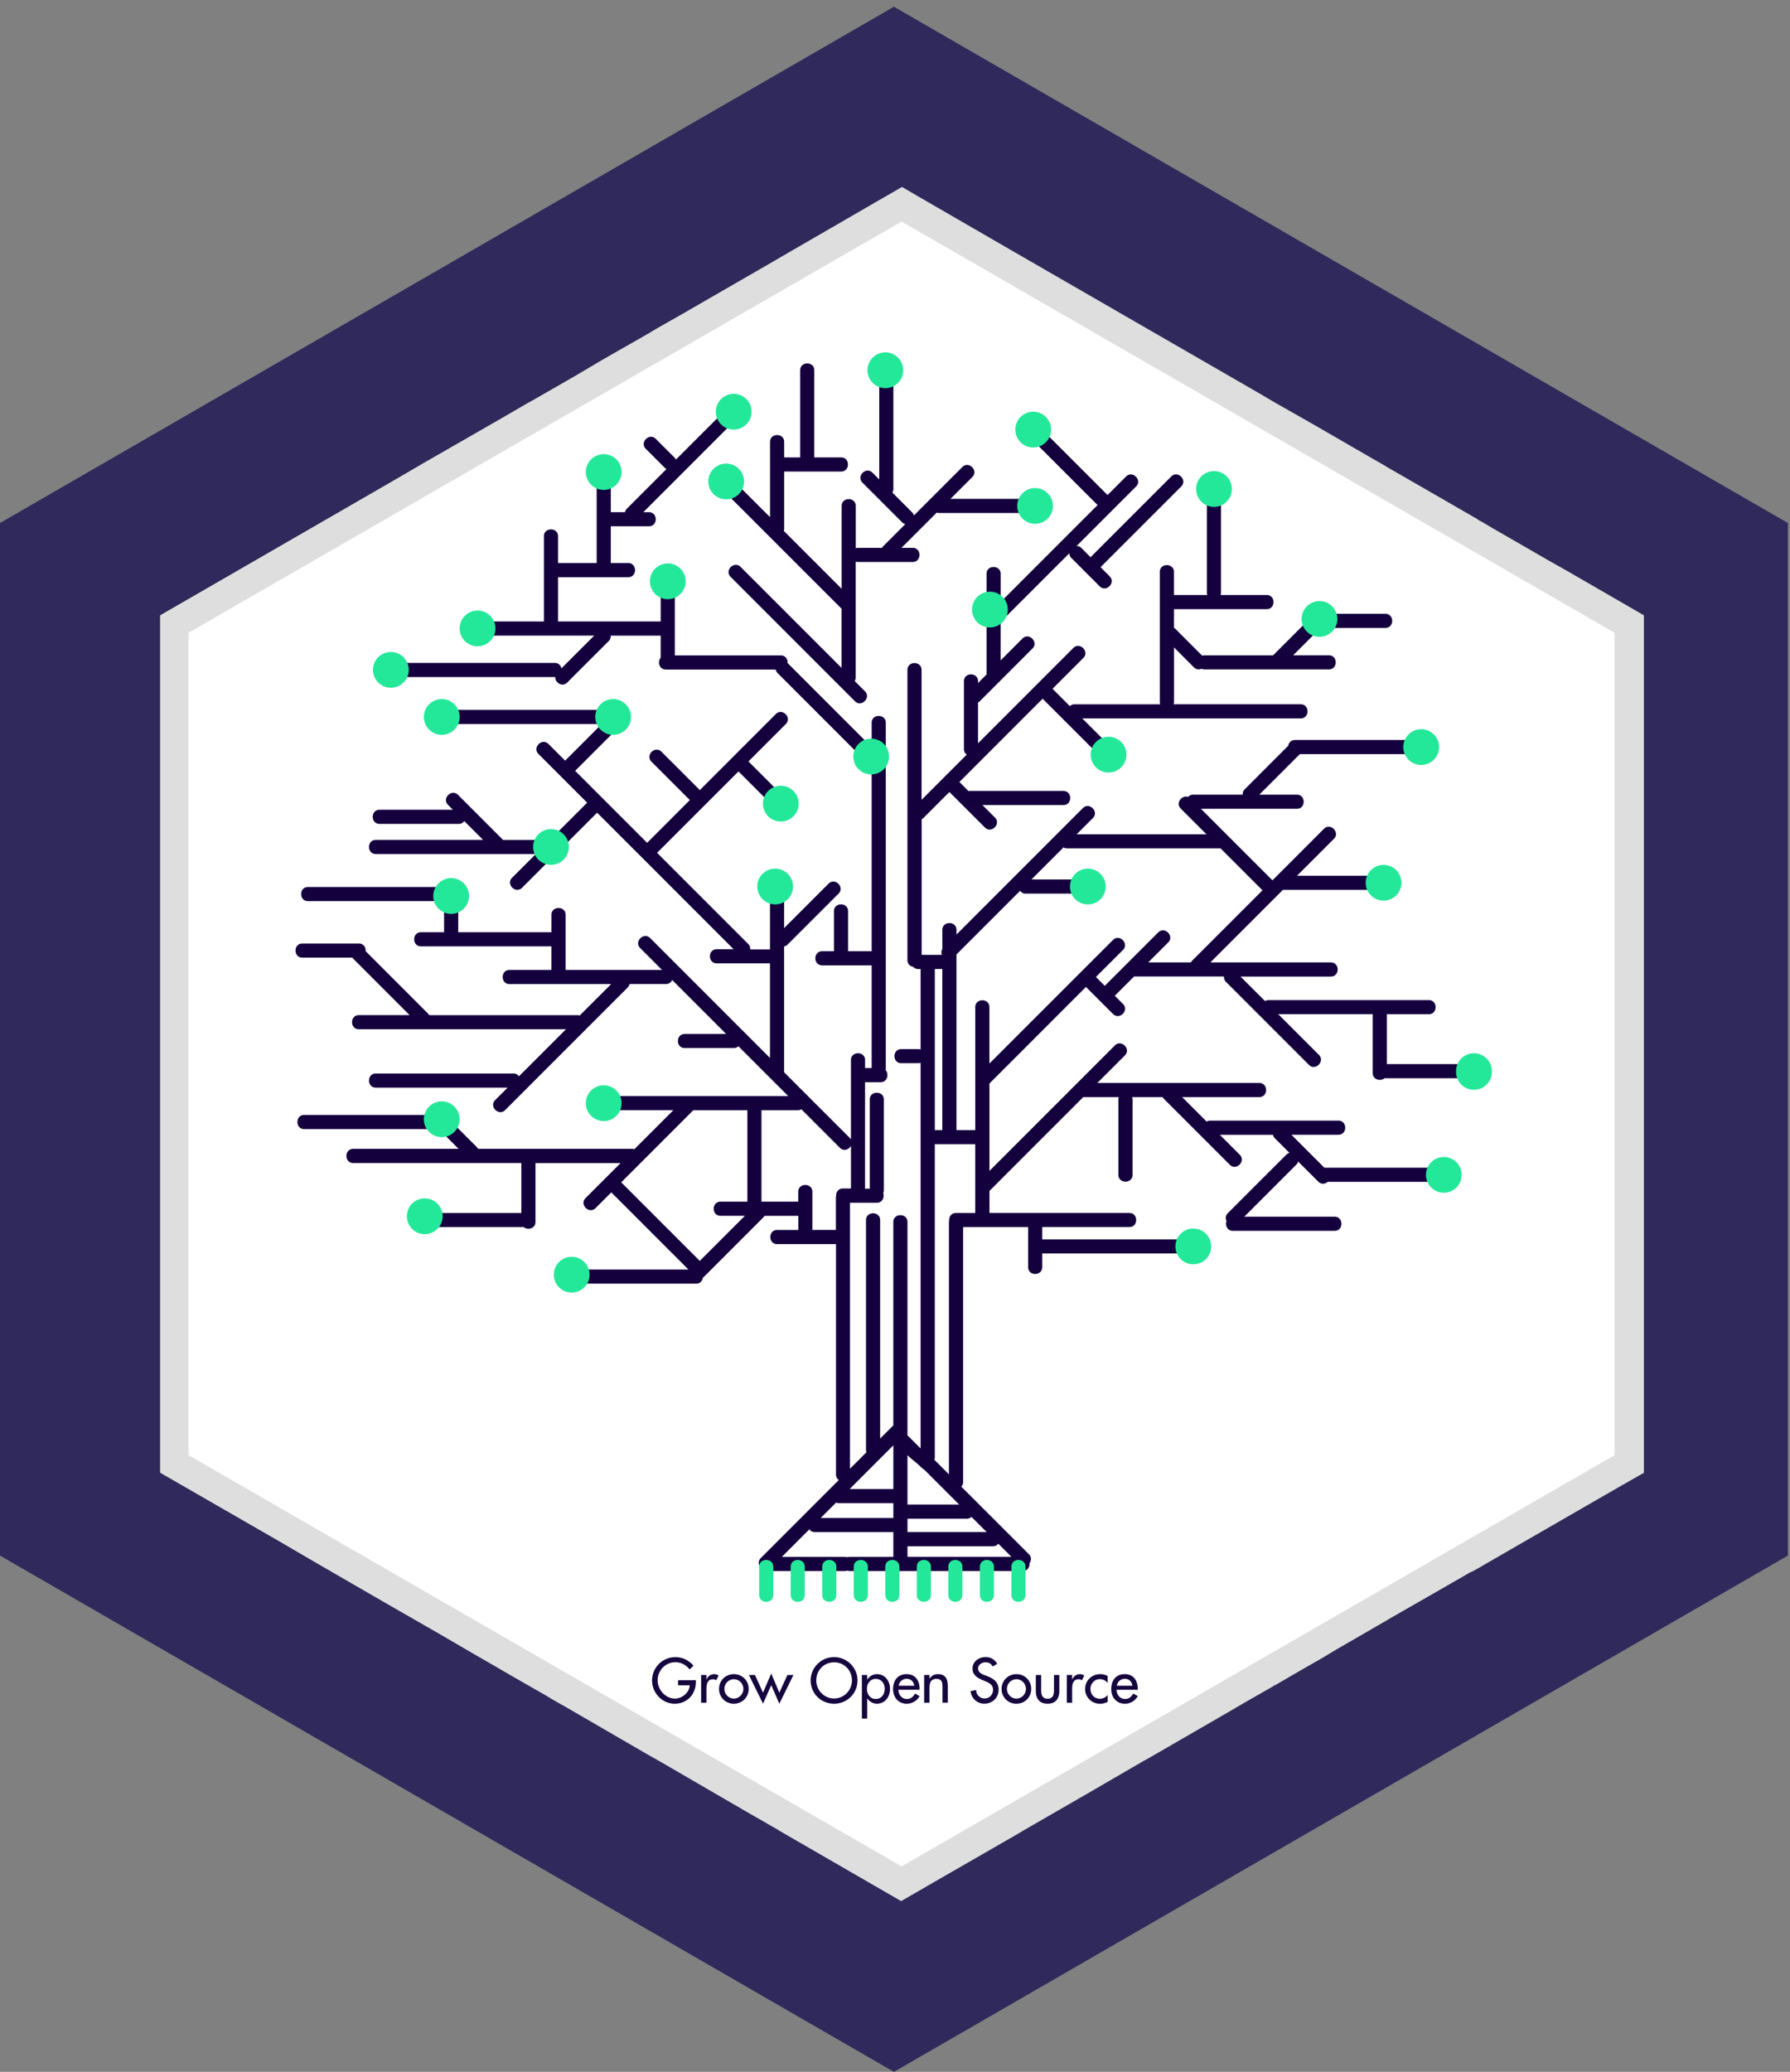 <svg height="128.417" viewBox="0 0 110.979 128.417" width="110.979" xmlns="http://www.w3.org/2000/svg"><rect x="0" y="0" width="110.979" height="128.417" fill="#808080" stroke="none"/><path d="m110.849 96.417-55.426 32-55.423-32v-64l55.423-32 55.426 32z" fill="#2f2a5b"/><path d="m101.923 38.139v53.14l-.009.01-1.42.809-6.281 3.62-2.719 1.571-.241.128-.129.051-.111.071-3.029 1.74-1.87 1.069-.04.03-3.25 1.879-.87.522-1.38.79-1.46.848-.181.09-.019.022-1.71.978-.96.562-4.62 2.67-.63.359-.061.03-3.5 2.032-4.04 2.329-.01.011-.429.25-5.38 3.098-.971.562-.729.42-7.331-4.232-.239-.14-.04-.03-1.111-.639-.96-.55-5.36-3.111-.689-.389-5.09-2.95-.39-.22-.491-.28-.33-.202-1.849-1.058-.571-.33-.569-.33-1.141-.661-.159-.089-2.35-1.369-2.911-1.67-.089-.051-4.67-2.699-2.111-1.232-7.5-4.319v-53.14l14.33-8.27 1.991-1.161 4.929-2.83 1.58-.92.17-.089 1.66-.951 1.161-.669 1.54-.911.52-.299 2.279-1.301.69-.409 1.46-.83 5.721-3.3.46-.27 6.069-3.511 1.44-.83 1.061.62 6.489 3.75 14.53 8.38 1.04.611 2.3 1.309.87.5 1.521.881 1.369.79.801.46.09.06 1.809 1.039 3.78 2.18.041.031v.009l.259.141.66.389 1.46.841 1.941 1.12.779.44.441.25 1.939 1.119z" fill="#fff"/><path d="m9.826 38.141v53.121l46.071 26.559 46.074-26.559v-53.121l-46.073-26.561zm90.281 1.08v50.971l-44.209 25.489-44.211-25.489v-50.971l44.211-25.489z" opacity=".13"/><g fill="#15003e"><path d="m45.333 29.647c-.401-.4-1.021.22-.62.62l7.463 7.463v3.666l-6.259-6.259c-.399-.399-1.021.22-.619.619 2.569 2.569 5.138 5.14 7.708 7.708.398.399 1.019-.22.619-.619l-.634-.634a.428.428 0 0 0 .062-.225v-7.179a.434.434 0 0 0 .144.025h3.388c.563 0 .563-.876 0-.876h-.694c.729-.729 1.456-1.457 2.187-2.185a.433.433 0 0 0 .143.025h5.841c.564 0 .564-.876 0-.876h-5.133l1.355-1.354c.398-.4-.221-1.019-.62-.619l-3.004 3.004a.433.433 0 0 0 -.116-.202c-.404-.406-.811-.812-1.217-1.217a.424.424 0 0 0 .062-.224v-6.891c0-.565-.876-.565-.876 0v6.3l-.42-.42c-.399-.4-1.02.22-.619.619l2.453 2.453a.417.417 0 0 0 .201.116l-1.367 1.368a.46.46 0 0 0 -.078.105h-1.48a.436.436 0 0 0 -.145.025v-2.622c0-.565-.877-.565-.877 0v5.131l-3.587-3.587a.431.431 0 0 0 .025-.145v-3.534h3.53c.565 0 .565-.875 0-.875h-1.664v-5.401c0-.565-.875-.565-.875 0v5.401h-.991v-.962c0-.564-.876-.564-.876 0v4.665c-.807-.804-1.609-1.606-2.41-2.407z"/><path d="m91.385 65.955h-5.402v-3.063c0-.011-.003-.019-.003-.03h2.604c.564 0 .564-.874 0-.874h-9.928a.442.442 0 0 0 -.225.06l-1.521-1.52h5.6c.565 0 .565-.876 0-.876h-7.468l4.501-4.501c.016.002.029.005.048.005h6.188c.564 0 .564-.876 0-.876h-5.365l2.289-2.29c.399-.399-.222-1.019-.619-.619l-3.193 3.193-4.435-4.435h5.949c.563 0 .563-.875 0-.875h-2.328l2.511-2.511h7.524c.565 0 .565-.876 0-.876h-7.822a.403.403 0 0 0 -.416.352c-.9.898-1.797 1.797-2.696 2.697a.393.393 0 0 0 -.126.338h-3.068a.4.4 0 0 0 -.318.14c-.381-.138-.807.376-.458.726l1.591 1.59h-8.047c.337-.335.672-.669 1.006-1.004.398-.399-.222-1.019-.621-.619-2.61 2.612-5.224 5.224-7.835 7.836v-.286c0-.565-.877-.565-.877 0v1.181a.392.392 0 0 0 -.023.366h-1.26v-8.4a.41.41 0 0 0 .104-.078l1.617-1.617c.732.734 1.468 1.468 2.201 2.201.397.4 1.02-.219.62-.619l-.771-.771h5.014c.566 0 .566-.876 0-.876h-5.837c-.018 0-.033.003-.049.005a295.93 295.93 0 0 0 -.559-.56c1.721-1.72 3.439-3.441 5.16-5.162a3362.91 3362.91 0 0 1 3.777 3.778c.399.399 1.02-.22.62-.62l-1.939-1.938h13.541c.565 0 .565-.875 0-.875h-7.879a.417.417 0 0 0 .026-.146v-3.381l1.235 1.238a.405.405 0 0 0 .472.088c.054.025.115.04.188.04h7.709c.563 0 .563-.875 0-.875h-2.217l1.694-1.696h4.023c.564 0 .564-.875 0-.875h-3.813c-.157-.137-.396-.179-.585.011l-2.561 2.561h-4.253a.46.46 0 0 0 -.143.024 512.116 512.116 0 0 1 -1.648-1.648.458.458 0 0 0 -.104-.077v-1.16h5.75c.563 0 .563-.876 0-.876h-2.86a.4.4 0 0 0 .026-.146v-6.072c0-.566-.876-.566-.876 0v6.072c0 .055.01.103.023.146h-2.063v-1.43c0-.565-.878-.565-.878 0v8.059a.5.5 0 0 0 .025.146h-5.31a.408.408 0 0 0 -.292.112l-1.074-1.076 1.91-1.909c.397-.399-.222-1.019-.621-.619l-5.908 5.908v-2.526a.488.488 0 0 0 .106-.078l3.269-3.27c.399-.4-.219-1.02-.619-.619l-1.354 1.354v-2.744c.141.062.312.05.455-.093l3.807-3.806a.39.39 0 0 0 .127.3l1.751 1.752c.398.4 1.021-.219.619-.62l-.566-.566 5.006-5.004c.398-.4-.221-1.019-.62-.619-1.668 1.668-3.335 3.336-5.005 5.004l-.564-.566a.408.408 0 0 0 -.301-.127l3.688-3.689c.399-.4-.221-1.019-.62-.62l-1.148 1.15-4.073-4.072c-.398-.4-1.018.22-.618.62l4.072 4.072c-2.004 2.002-4.006 4.005-6.008 6.008v-1.745c0-.565-.876-.565-.876 0v6.241c-.176.175-.353.35-.526.525v-.11c0-.565-.876-.565-.876 0v4.205a.4.4 0 0 0 .176.345c-.936.934-1.871 1.868-2.803 2.802v-8.052c0-.564-.876-.564-.876 0v17.985c0 .245.166.383.353.415.07.083.178.139.318.139h.146v4.985a.471.471 0 0 0 -.146-.022h-1.051c-.565 0-.565.874 0 .874h1.051c.055 0 .104-.01.146-.023v23.902l-.815-.816v-13.221c0-.564-.876-.564-.876 0v12.615c-.016.014-.032.023-.047.039l-.771.77v-13.541c0-.563-.876-.563-.876 0v14.248a.49.49 0 0 0 .024.146c-.338.34-.678.678-1.017 1.017v-16.486h1.664c.354 0 .485-.348.396-.604a.45.45 0 0 0 .04-.188v-5.604c0-.565-.876-.565-.876 0v5.521h-.29v-6.599h.964c.424 0 .53-.495.316-.741.001-.016.005-.029.005-.047v-21.488c0-.565-.875-.565-.875 0v1.511l-5.209-5.208c-.002-.002-.004-.002-.006-.005.017-.23-.123-.474-.421-.474h-6.569v-3.767c0-.565-.876-.565-.876 0v1.667c-.009-.001-.019-.004-.029-.004h-6.334v-2.744h4.35c.564 0 .564-.876 0-.876h-1.08v-2.279h2.363c.564 0 .564-.875 0-.875h-.344l5.909-5.91c.401-.399-.219-1.018-.619-.619l-3.269 3.268a.44.44 0 0 0 -.083-.115l-1.167-1.168c-.399-.399-1.021.22-.619.62.39.388.777.778 1.168 1.167a.434.434 0 0 0 .115.083l-2.451 2.451a.436.436 0 0 0 -.122.223h-.881v-2.48c0-.565-.876-.565-.876 0v5.635h-2.394v-1.664c0-.564-.877-.564-.877 0v5.284h-4.116c-.563 0-.563.877 0 .877h7.232l-2.032 2.031a.403.403 0 0 0 -.413-.339h-10.161c-.564 0-.564.875 0 .875h10.161l.03-.003c-.014.342.433.655.746.342l2.569-2.569a.401.401 0 0 0 .125-.336h3.069c.011 0 .021-.003.029-.003v1.371c-.206.248-.099.733.322.733h6.81a.421.421 0 0 0 .122.224l5.827 5.827v11.412c-.011-.001-.021-.004-.031-.004h-1.434c.001-.01.004-.019.004-.029v-2.452c0-.565-.876-.565-.876 0v2.452c0 .01.002.019.003.029h-.732c-.565 0-.565.876 0 .876h3.036c.011 0 .021-.003.031-.003v6.37h-.409v-.496c0-.563-.875-.563-.875 0v4.92a.527.527 0 0 0 -.07-.093 7822.206 7822.206 0 0 1 -4.075-4.073v-7.797a.44.44 0 0 0 .222-.121l3.154-3.153c.399-.399-.221-1.019-.619-.62l-2.756 2.756v-1.628c0-.565-.876-.565-.876 0v2.948h-1.229a.41.41 0 0 0 -.125-.339l-5.646-5.646 5.046-5.044c.771.772 1.545 1.544 2.316 2.317.399.399 1.02-.22.619-.62l-2.316-2.317c.771-.773 1.545-1.545 2.316-2.317.4-.4-.22-1.02-.619-.62-1.571 1.573-3.145 3.145-4.716 4.717-.013-.016-.022-.032-.038-.047l-2.335-2.335c-.399-.401-1.02.219-.619.619l2.335 2.335c.016.015.031.025.046.037l-2.653 2.655-4.462-4.461 3.251-3.252c.399-.4-.22-1.019-.618-.619-.044.042-.086.086-.13.129a.286.286 0 0 0 -.147-.036h-10.627c-.565 0-.565.875 0 .875h9.92l-2.271 2.271-1.032-1.032c-.4-.4-1.02.22-.619.62l3.018 3.018-2.332 2.331a.463.463 0 0 0 -.145-.024h-2.738c-.93-.931-1.859-1.861-2.791-2.791-.4-.4-1.02.219-.62.619l.304.303h-4.548c-.564 0-.564.876 0 .876h4.905a.401.401 0 0 0 .345-.176l1.168 1.168h-6.651c-.565 0-.565.876 0 .876h9.92l-1.471 1.471c-.4.399.219 1.02.62.619l4.652-4.653c2.82 2.821 5.643 5.641 8.461 8.462h-1.045c-.563 0-.563.876 0 .876h3.3v5.863l-7.427-7.428c-.398-.4-1.02.22-.619.619l1.354 1.355h-5.983l.002-.031v-3.386c0-.565-.875-.565-.875 0v1.08h-5.78v-2.599c0-.501-.688-.557-.845-.169a.441.441 0 0 0 -.178-.035h-8.292c-.565 0-.565.875 0 .875h8.292a.418.418 0 0 0 .146-.025v1.953h-1.431c-.564 0-.564.876 0 .876h8.087v1.43c0 .011.002.02.003.031h-2.601c-.564 0-.564.876 0 .876h6.301c-.65.649-1.302 1.299-1.951 1.951a.44.44 0 0 0 -.145-.025h-9.189a.475.475 0 0 0 -.079-.107l-3.859-3.86c.016-.23-.122-.473-.42-.473h-3.503c-.565 0-.565.875 0 .875h3.088l3.563 3.564h-3.146c-.564 0-.564.876 0 .876h12.84c-.974.973-1.946 1.949-2.919 2.917a.4.4 0 0 0 -.346-.176h-8.525c-.565 0-.565.877 0 .877h8.171l-.771.772c-.399.397.22 1.019.618.619l7.592-7.593a.43.43 0 0 0 .12-.221h2.256a.402.402 0 0 0 .386-.251c1.114 1.116 2.229 2.229 3.345 3.346h-2.563c-.565 0-.565.876 0 .876h3.035a.402.402 0 0 0 .291-.113 2247.96 2247.96 0 0 0 3.089 3.088h-11.672c-.564 0-.564.876 0 .876h4.549l-2.418 2.42a.441.441 0 0 0 -.146-.026h-9.539a.456.456 0 0 0 -.078-.104l-1.984-1.984c-.189-.189-.43-.148-.584-.013h-8.135c-.563 0-.563.877 0 .877h8.176c.054 0 .101-.01.145-.024l1.25 1.25h-6.534c-.563 0-.563.877 0 .877h10.422v3.096h-6.218c-.563 0-.563.876 0 .876h6.308c.016 0 .03-.004.047-.006.247.215.74.108.74-.315v-3.648h5.279c-.724.724-1.448 1.445-2.172 2.17-.399.399.22 1.021.62.621l.979-.979c.013.017.022.03.037.046 1.581 1.579 3.161 3.161 4.741 4.741h-7.234c-.564 0-.564.874 0 .874h7.708a.403.403 0 0 0 .416-.35l3.748-3.748a.456.456 0 0 0 .078-.104h2.098v.876h-1.314c-.563 0-.563.876 0 .876h3.649v14.276c0 .162.072.275.175.345-1.612 1.61-3.223 3.224-4.835 4.835-.337.336.049.825.418.735a.426.426 0 0 0 .24.071h4.555a.5.5 0 0 0 .146-.026.451.451 0 0 0 .146.026h10.729c.305 0 .441-.252.421-.485.114-.156.141-.376-.036-.556l-4.189-4.187a.408.408 0 0 0 .112-.292v-15.796h4.029v2.481c0 .565.875.565.875 0v-.847h9.84c.563 0 .563-.874 0-.874h-9.84v-.762h5.4c.566 0 .566-.875 0-.875h-8.671v-1.367c1.398-1.397 2.795-2.797 4.192-4.192h.001l1.628-1.629a.096.096 0 0 0 .042.008h2.153a.471.471 0 0 0 -.022.146v4.671c0 .563.876.563.876 0v-4.671a.49.49 0 0 0 -.024-.146h1.888a.533.533 0 0 0 .077.105l4.089 4.087c.398.399 1.019-.22.618-.619l-1.237-1.237h3.299a.427.427 0 0 0 .12.221l.899.9a.437.437 0 0 0 -.198.115 6179.18 6179.18 0 0 0 -3.621 3.62.4.4 0 0 0 -.081.483c-.099.26.031.613.391.613h6.308c.564 0 .564-.875 0-.875h-5.6l3.224-3.224a.408.408 0 0 0 .113-.2l1.251 1.25c.189.191.43.149.585.012h7.2c.564 0 .564-.875 0-.875h-7.357c-.018 0-.031.002-.048.004l-2.047-2.047h2.914c.563 0 .563-.875 0-.875h-7.94a.403.403 0 0 0 -.227.062l-1.52-1.521h4.78c.564 0 .564-.877 0-.877h-10.036c.566-.567 1.136-1.138 1.706-1.705.398-.397-.222-1.02-.621-.619l-7.777 7.777v-5.418c1.996-1.992 3.989-3.991 5.984-5.985l1.678 1.676c.399.398 1.018-.22.619-.62-.171-.169-.339-.339-.509-.509.399-.401.802-.801 1.201-1.201.017.001.029.005.049.005h5.521a.401.401 0 0 0 .125.338l5.139 5.14c.399.399 1.021-.22.618-.621-.84-.838-1.681-1.68-2.521-2.521h5.861l-.002.03v3.618c0 .424.486.529.733.322h5.545c.562.003.562-.874-.001-.874zm-47.998 12.198c-1.61-1.608-3.22-3.22-4.83-4.829-.015-.014-.03-.025-.045-.037 1.491-1.49 2.981-2.979 4.471-4.472h3.353v5.636c0 .012.002.021.003.03h-1.665c-.566 0-.566.876 0 .876h1.509zm6.979-1.92v-2.364c0-.564-.876-.564-.876 0v.612h-2.282l.003-.03v-5.636h2.248c.09 0 .163-.022.225-.062l2.387 2.388c.24.241.561.11.689-.117v2.64h-.497c-.284 0-.425.224-.423.441a.443.443 0 0 0 -.015.114v2.014zm8.057-16.174v9.985h-.438c-.009 0-.018.004-.026.004v-9.989zm-1.347 30.849c.084.086.156.139.244.199.719.717 1.434 1.432 2.147 2.146h-3.204v-3.06c.262.264.552.454.813.715zm4.101 4.052h-4.913v-.83h3.679a.412.412 0 0 0 .291-.11c.314.313.627.629.943.94zm-8.505 1.536a.446.446 0 0 0 -.146.025.418.418 0 0 0 -.146-.025h-3.905c.569-.568 1.138-1.14 1.707-1.707a.396.396 0 0 0 .344.174h4.861v1.533zm-.834-3.364a.461.461 0 0 0 .177.035h3.373v.918h-4.504zm3.55-3.55v2.711h-2.709c.903-.906 1.806-1.808 2.709-2.711zm.876 6.255h5.298a.4.4 0 0 0 .334-.157c.271.271.542.544.813.813h-6.445zm3.006-20.655c-.283 0-.424.221-.423.442a.432.432 0 0 0 -.014.111v15.645c-.301-.299-.6-.601-.9-.898a.445.445 0 0 0 .024-.139v-19.426l.026.002h2.481v4.263zm12.537-17.389a5167.877 5167.877 0 0 0 -3.311 3.311l-.55-.549 1.678-1.675c.397-.4-.22-1.02-.619-.619-2.555 2.553-5.109 5.105-7.662 7.66v-3.499c0-.564-.877-.564-.877 0v7.622h-1.166v-10.885c1.314-1.316 2.633-2.631 3.948-3.947a.393.393 0 0 0 .344.175h3.854c.564 0 .564-.876 0-.876h-3.496l1.986-1.988a.43.43 0 0 0 .227.061h9.459c.018 0 .031-.003.047-.005.868.868 1.734 1.736 2.604 2.604l-4.362 4.362a.422.422 0 0 0 -.076.105h-2.645l1.237-1.237c.399-.4-.22-1.019-.62-.62z"/></g><g fill="#24e899"><path d="m47.943 98.861v-1.752c0-.564-.876-.564-.876 0v1.752c0 .564.876.564.876 0zm1.953 0v-1.752c0-.564-.875-.564-.875 0v1.752c.001.564.875.564.875 0zm1.957 0v-1.752c0-.564-.876-.564-.876 0v1.752c0 .564.876.564.876 0zm1.954 0v-1.752c0-.564-.876-.564-.876 0v1.752c0 .564.876.564.876 0zm1.954 0v-1.752c0-.564-.875-.564-.875 0v1.752c0 .564.875.564.875 0zm1.956 0v-1.752c0-.564-.876-.564-.876 0v1.752c0 .564.876.564.876 0zm1.953 0v-1.752c0-.564-.876-.564-.876 0v1.752c0 .564.876.564.876 0zm1.955 0v-1.752c0-.564-.875-.564-.875 0v1.752c0 .564.875.564.875 0zm1.956 0v-1.752c0-.564-.875-.564-.875 0v1.752c0 .564.875.564.875 0z"/><circle cx="27.388" cy="44.438" r="1.109"/><circle cx="34.162" cy="52.496" r="1.109"/><circle cx="38.015" cy="44.438" r="1.109"/><circle cx="61.373" cy="37.782" r="1.109"/><circle cx="54.014" cy="46.89" r="1.109"/><circle cx="29.607" cy="38.95" r="1.109"/><circle cx="45.489" cy="25.518" r="1.109"/><circle cx="45.023" cy="29.841" r="1.109"/><circle cx="41.403" cy="36.029" r="1.109"/><circle cx="64.175" cy="31.358" r="1.108"/><circle cx="68.73" cy="46.774" r="1.109"/><circle cx="67.446" cy="54.949" r="1.109"/><path d="m92.494 66.391a1.11 1.11 0 1 1 -2.218 0 1.108 1.108 0 0 1 2.218 0z"/><circle cx="48.06" cy="54.947" r="1.109"/><circle cx="48.41" cy="49.81" r="1.109"/><circle cx="37.43" cy="68.377" r="1.109"/><circle cx="26.334" cy="75.385" r="1.109"/><circle cx="73.984" cy="77.255" r="1.109"/><circle cx="35.445" cy="79.006" r="1.109"/><circle cx="54.891" cy="22.949" r="1.109"/><circle cx="85.781" cy="54.715" r="1.109"/><circle cx="81.808" cy="38.363" r="1.109"/><circle cx="27.387" cy="69.372" r="1.109"/><circle cx="27.971" cy="55.534" r="1.109"/><circle cx="24.234" cy="41.519" r="1.109"/><circle cx="89.516" cy="72.819" r="1.108"/><circle cx="88.114" cy="46.305" r="1.109"/><circle cx="64.059" cy="26.627" r="1.11"/><circle cx="75.267" cy="30.308" r="1.11"/><circle cx="37.431" cy="29.256" r="1.109"/></g><path d="m43.142 104.141v.108c0 .764-.537 1.349-1.313 1.349s-1.4-.671-1.4-1.438a1.444 1.444 0 0 1 2.566-.914l-.243.229a1.11 1.11 0 0 0 -.871-.451 1.11 1.11 0 0 0 -1.106 1.125c0 .581.478 1.131 1.076 1.131.431 0 .895-.37.909-.821h-.717v-.316zm.657-.044h.01a.495.495 0 0 1 .743-.246l-.151.301a.285.285 0 0 0 -.201-.068c-.356 0-.4.33-.4.608v.847h-.331v-1.721h.331v.279zm2.619.584c0 .52-.404.917-.918.917a.905.905 0 0 1 -.919-.917c0-.518.403-.915.919-.915.515 0 .918.398.918.915zm-1.506 0c0 .322.261.599.588.599s.588-.274.588-.599c0-.326-.261-.6-.588-.6s-.588.274-.588.6zm2.396.233.508-1.189.502 1.189.5-1.096h.375l-.875 1.78-.502-1.151-.508 1.151-.875-1.78h.374zm5.857-.762c0 .824-.652 1.446-1.453 1.446s-1.452-.622-1.452-1.446c0-.794.658-1.443 1.452-1.443s1.453.649 1.453 1.443zm-.346 0c0-.607-.456-1.12-1.105-1.12s-1.105.513-1.105 1.12c0 .633.506 1.122 1.105 1.122.597 0 1.105-.489 1.105-1.122zm.947-.048h.007a.709.709 0 0 1 .6-.338c.497 0 .808.431.808.901 0 .492-.293.931-.823.931a.716.716 0 0 1 -.584-.328h-.007v1.253h-.331v-2.705h.331v.286zm1.085.574c0-.335-.203-.618-.559-.618-.341 0-.543.298-.543.618 0 .323.194.625.543.625.36 0 .559-.287.559-.625zm.851.056c.003.294.202.569.518.569.254 0 .39-.13.515-.335l.279.158a.897.897 0 0 1 -.797.472c-.524 0-.846-.397-.846-.906 0-.528.281-.926.838-.926.548 0 .805.403.805.915v.053zm.983-.25c-.041-.258-.211-.43-.476-.43a.492.492 0 0 0 -.489.43zm.943-.436h.007a.585.585 0 0 1 .518-.282c.486 0 .611.327.611.746v1.024h-.332v-.984c0-.293-.041-.492-.379-.492-.425 0-.425.374-.425.688v.791h-.331v-1.721h.331zm3.92-.756c-.104-.172-.235-.262-.444-.262-.222 0-.463.15-.463.393 0 .218.212.332.387.397l.197.077c.394.155.688.371.688.835 0 .503-.392.864-.885.864-.449 0-.799-.331-.856-.776l.35-.073a.517.517 0 0 0 .535.525c.299 0 .512-.251.512-.54 0-.3-.239-.428-.478-.526l-.191-.08c-.315-.137-.604-.317-.604-.703 0-.447.397-.717.814-.717.311 0 .563.151.715.42zm2.388 1.389c0 .52-.402.917-.919.917a.905.905 0 0 1 -.919-.917c0-.518.405-.915.919-.915.516 0 .919.398.919.915zm-1.507 0c0 .322.261.599.588.599a.596.596 0 0 0 .589-.599c0-.326-.261-.6-.589-.6a.597.597 0 0 0 -.588.6zm2.124-.863v.953c0 .275.071.518.397.518s.396-.242.396-.518v-.953h.331v.989c0 .47-.22.791-.727.791s-.729-.321-.729-.791v-.989zm1.918.279h.011a.496.496 0 0 1 .472-.331c.095 0 .189.034.272.085l-.151.301a.287.287 0 0 0 -.202-.068c-.356 0-.4.33-.4.608v.847h-.33v-1.721h.33zm2.201.209a.631.631 0 0 0 -.493-.23c-.323 0-.573.285-.573.604 0 .353.246.609.596.609a.617.617 0 0 0 .472-.229v.422a.952.952 0 0 1 -.477.116.907.907 0 0 1 -.921-.906c0-.532.411-.926.942-.926.153 0 .321.037.454.114zm.555.428c.003.294.201.569.52.569.254 0 .389-.13.513-.335l.281.158a.898.898 0 0 1 -.798.472c-.525 0-.847-.397-.847-.906 0-.528.283-.926.839-.926.549 0 .806.403.806.915v.053zm.981-.25c-.041-.258-.209-.43-.475-.43a.492.492 0 0 0 -.488.43z" fill="#16063e"/></svg>